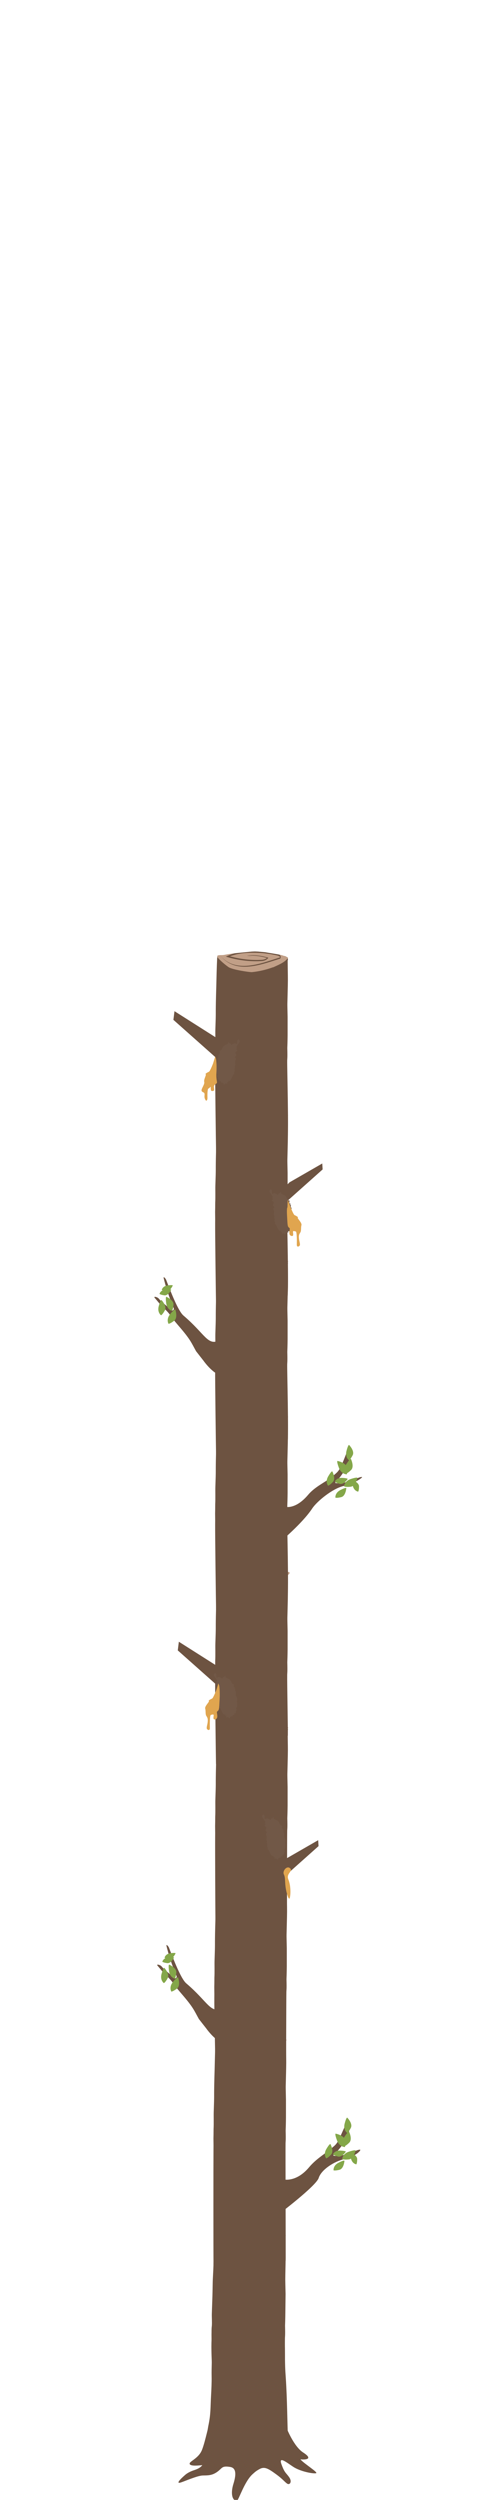 <?xml version="1.0" encoding="UTF-8"?><svg xmlns="http://www.w3.org/2000/svg" viewBox="0 0 428 2136.5"><defs><style>.ao{fill:#84a749;}.ap{fill:#c19f87;}.aq{fill:#e0a54f;}.ar{fill:#715847;}.as{fill:#6d5341;}.at{opacity:.78;}</style></defs><g id="a"><g id="b" class="at"/></g><g id="c"><g id="d"><g><path id="e" class="as" d="M245.38,2075.19s6.08,15.65,14.14,20.8c9.31,5.95,1.5,6.38-2.96,5.75-4.46-.62-12.4-4.67-15.38-8.4-2.97-3.73-56.15,12.29-63.01,12.95-6.86,.66-14.67,1.82-15.76-.4s7.46-4.43,10.49-12.13c3.03-7.71,5.5-21.84,7.21-24.61,3.46-5.61,65.28,6.03,65.28,6.03Z"/><path class="as" d="M257.23,2101.91c-2.95-3.61-5.79-6.47-8.59-9.06-.69-.64-1.23-1.47-1.66-2.44-.2-2.75-.43-5.43-.43-5.43l-.02-.32c-.56-11.52-.67-34.48-1.9-52.45-.55-8.06-.64-9.45-.79-26.05-4.08,4.9-9.98,4.96-14.96,7.06-10.23,4.29-18.47,5.36-28.78,2.19-6.34-1.98-14.41-2.57-19.1-10.61,.71,12.37-.04,17.48,.15,26.42,.11,4.25-.21,11.31-.45,15.54-.66,11.54-.15,15.94-2.43,26.75-.54,2.92-.94,5.91-1.21,8.95-.34,2.58-.55,5.2-.65,7.84-.28,2.45-.58,5.47-.8,8.8-.54,8.38-4.65,10.41-9.77,12.1-5.12,1.69-7.48,4.06-7.48,4.06,0,0-10.23,8.65-3,6.16,3.49-1.2,13.9-5.7,18.18-5.79,4.28-.09,7.83,.15,12.41-3.1,4.57-3.24,3.66-5.34,10.98-4.22,4.42,.68,5.94,4.72,2.88,14.45-2.78,8.82-.7,15.09,3.16,14.21,1.39-.32,6.28-16.33,13.35-22.56,2.08-1.83,2.75-2.56,5.88-4.28,4.24-2.34,7.43-.46,14.38,4.62,5.4,3.95,6.81,6.11,9.1,7.78,2.29,1.67,4.66-1.44,1.86-5.42-2.8-3.98-3.81-3.42-6.56-10.94s4.28-1.71,10.02,2.05c6.09,3.98,16.76,6.04,19.51,5.49,2.4-.48-10.33-8.2-13.28-11.81Z"/><g id="f"><path class="ap" d="M230.71,2014.18c-6.25,2.19-12.57,3.6-18.92,4.21-2.82,0-17.59-2.11-20.88-4.39-4.31-2.94-9.96-7.9-9.96-9.03-.08-1.6,3.99-.95,5.84-1.28,7.65-1.36,11.85-1.68,17.43-2.19,9.44-.85,8.99-1.25,19.64,0,1.41,.18,13.64,1.98,15.08,2.51,3.64,1.33,4.96,1.57,4.92,2.07,0,.11,.04,.19-.08,.35-2.96,3.95-9.56,6.19-13.11,7.9"/><path class="as" d="M214.35,2000.74c-2.7,0-4.9,.32-10.1,.79-2.75,.26-5.17,.45-7.84,.77-2,.55-4.01,1.25-5.99,2.09l-1.71,.71c8.59,2.57,17.27,3.89,25.97,3.95h2.51c3.16-.22,6.57,.34,9.36-2.98-4.52-1.36-9.1-2.09-13.68-2.17-1.7,0-3.39,.12-5.04,.42h-.41v-.02l5.1,1.11-4.55-1.11h2.72c4.87-.05,9.73,.61,14.54,1.98-2.48,1.98-5.39,1.52-8.06,1.7h-1.37c-2.51,0-5.03-.12-7.54-.34-5.32-.45-10.63-1.4-15.9-2.83,3.57-1.22,7.18-2.06,10.81-2.49,3.35-.38,6.72-.55,10.1-.55,7.27,0,14.52,.84,21.73,2.49,.31,.12,2.56,.87,1.73,1.6-9.07,2.67-20.97,7.17-32.05,7.17-7.85,0-15.3-2.25-21.03-8.99,6.02,7.31,13.78,9.72,21.93,9.72,10.84,0,22.37-4.27,31.38-6.9,.11-.05,.2-.13,.29-.26,.09-.12,.16-.27,.21-.45,.05-.17,.08-.37,.1-.57,0-.2,0-.4-.04-.59-.17-.47-.39-.86-.66-1.14-.26-.28-.56-.45-.86-.5-4.17-.75-11.05-1.76-12.09-1.98-4.79-.43-7.37-.65-9.52-.65Z"/></g></g></g><g id="g"><g><path class="as" d="M243.9,2017.51c.11-6.04-.11-12.46,.02-19.41,.02-1.25,.31-1.75,.08-10.53,.22-5.31,.26-10.99,.26-10.99l.19-16.07c-.32-15.76-.34-8.26-.01-26.16,.15-8.09,0-6.92-.14-23.53-4.08,4.9-6.18,5.69-11.15,7.78-10.23,4.29-18.47,5.36-28.78,2.19-6.34-1.98-15.66-3-20.36-11.04-.49,10.2-1.06,17.52-1.29,26.46-.14,5.31-.58,10.56-.65,14.78-.24,13.17-.16,9.2-.75,26.31-.1,2.99,.27,7.5,0,10.54-.34,2.58-.17,4.67-.27,7.32,.1,7.2-.03,4.66-.06,8-.08,9.22,.27,12.67,.41,19.32"/><g id="h"><path class="as" d="M232.46,1919.97c-6.25,2.19-11.27,2.84-17.62,3.45-2.82,0-18.17-1.84-21.46-4.11-4.31-2.94-9.38-8.18-9.38-9.31-.08-1.6,3.99-.95,5.84-1.28,7.65-1.36,11.85-1.68,17.43-2.19,9.44-.85,8.99-1.25,19.64,0,1.41,.18,13.64,1.98,15.08,2.51,4.48,1.64,1.38,5.22,.49,6.11-2.96,3.95-5.21,2.49-8.76,4.21"/><path class="as" d="M217.4,1905.77c-2.7,0-4.9,.32-10.1,.79-2.75,.26-5.17,.45-7.84,.77-2,.55-4.01,1.25-5.99,2.09l-1.71,.71c8.59,2.57,17.27,3.89,25.97,3.95h2.51c3.16-.22,6.57,.34,9.36-2.98-4.52-1.36-9.1-2.09-13.68-2.17-1.7,0-3.39,.12-5.04,.42h-.41v-.02l5.1,1.11-4.55-1.11h2.72c4.87-.05,9.73,.61,14.54,1.98-2.48,1.98-5.39,1.52-8.06,1.7h-1.37c-2.51,0-5.03-.12-7.54-.34-5.32-.45-10.63-1.4-15.9-2.83,3.57-1.22,7.18-2.06,10.81-2.49,3.35-.38,6.72-.55,10.1-.55,7.27,0,14.52,.84,21.73,2.49,.31,.12,2.56,.87,1.73,1.6-9.07,2.67-20.97,7.17-32.05,7.17-7.85,0-15.3-2.25-21.03-8.99,6.02,7.31,13.78,9.72,21.93,9.72,10.84,0,22.37-4.27,31.38-6.9,.11-.05,.2-.13,.29-.26,.09-.12,.16-.27,.21-.45,.05-.17,.08-.37,.1-.57,0-.2,0-.4-.04-.59-.17-.47-.39-.86-.66-1.14-.26-.28-.56-.45-.86-.5-4.17-.75-11.05-1.76-12.09-1.98-4.79-.43-7.37-.65-9.52-.65Z"/></g></g><g id="i"><path class="ap" d="M231.92,1918.65c-6.01,2.19-12.1,3.6-18.21,4.21-2.72,0-16.93-2.11-20.1-4.39-4.15-2.94-9.58-7.9-9.58-9.03-.07-1.6,3.84-.95,5.62-1.28,7.36-1.36,11.41-1.68,16.78-2.19,9.08-.85,8.65-1.25,18.9,0,1.36,.18,13.13,1.98,14.52,2.51,3.5,1.33,4.78,1.57,4.74,2.07,0,.11,.04,.19-.08,.35-2.85,3.95-9.2,6.19-12.62,7.9"/><path class="as" d="M216.17,1905.21c-2.6,0-4.72,.32-9.72,.79-2.64,.26-4.98,.45-7.55,.77-1.93,.55-3.86,1.25-5.77,2.09l-1.65,.71c8.26,2.57,16.62,3.89,24.99,3.95h2.42c3.04-.22,6.33,.34,9.01-2.98-4.35-1.36-8.76-2.09-13.17-2.17-1.64,0-3.27,.12-4.85,.42h-.39v-.02l4.9,1.11-4.38-1.11h2.61c4.68-.05,9.36,.61,13.99,1.98-2.39,1.98-5.18,1.52-7.76,1.7h-1.32c-2.42,0-4.84-.12-7.26-.34-5.12-.45-10.23-1.4-15.31-2.83,3.44-1.22,6.91-2.06,10.4-2.49,3.22-.38,6.47-.55,9.72-.55,6.99,0,13.98,.84,20.92,2.49,.3,.12,2.47,.87,1.67,1.6-8.73,2.67-20.18,7.17-30.85,7.17-7.56,0-14.72-2.25-20.24-8.99,5.8,7.31,13.26,9.72,21.1,9.72,10.43,0,21.53-4.27,30.2-6.9,.1-.05,.2-.13,.28-.26,.08-.12,.15-.27,.2-.45,.05-.17,.08-.37,.09-.57,0-.2,0-.4-.04-.59-.16-.47-.38-.86-.63-1.14-.25-.28-.54-.45-.83-.5-4.01-.75-10.64-1.76-11.63-1.98-4.61-.43-7.09-.65-9.17-.65Z"/></g></g><g id="j"><g><path class="as" d="M244.53,1932c.11-6.04-.22-93.58-.09-100.53,.02-1.25,.31-1.75,.08-10.53,.22-5.31,.26-10.99,.26-10.99v-15.75c-.32-15.76-.26-5.68,.17-26.49,.17-8.09,0-6.92-.14-23.53-4.08,4.9-6.18,5.69-11.15,7.78-10.23,4.29-18.47,5.36-28.78,2.19-6.34-1.98-15.66-3-20.36-11.04-.49,10.2-.57,16.57-.8,25.5-.14,5.31-.27,8.8-.34,13.02-.24,13.17,.14,6.39-.44,23.5-.1,2.99,.12,9.72-.12,14.34-.06,5.21-.02,5.39-.11,8.04,.1,7.2,.07,6.07,.04,9.41-.08,9.22-.12,91.89,.03,98.53"/><g id="k"><path class="as" d="M233.17,1753.35c-6.25,2.19-11.27,2.84-17.62,3.45-2.82,0-18.17-1.84-21.46-4.11-4.31-2.94-9.38-8.18-9.38-9.31-.08-1.6,3.99-.95,5.84-1.28,7.65-1.36,11.85-1.68,17.43-2.19,9.44-.85,8.99-1.25,19.64,0,1.41,.18,13.64,1.98,15.08,2.51,1.12,.41,1.63,.48,1.92,1.1,.75,1.61-.76,4.35-1.43,5.01-2.96,3.95-5.21,2.49-8.76,4.21"/><path class="as" d="M218.1,1739.16c-2.7,0-4.9,.32-10.1,.79-2.75,.26-5.17,.45-7.84,.77-2,.55-4.01,1.25-5.99,2.09l-1.71,.71c8.59,2.57,17.27,3.89,25.97,3.95h2.51c3.16-.22,6.57,.34,9.36-2.98-4.52-1.36-9.1-2.09-13.68-2.17-1.7,0-3.39,.12-5.04,.42h-.41v-.02l5.1,1.11-4.55-1.11h2.72c4.87-.05,9.73,.61,14.54,1.98-2.48,1.98-5.39,1.52-8.06,1.7h-1.37c-2.51,0-5.03-.12-7.54-.34-5.32-.45-10.63-1.4-15.9-2.83,3.57-1.22,7.18-2.06,10.81-2.49,3.35-.38,6.72-.55,10.1-.55,7.27,0,14.52,.84,21.73,2.49,.31,.12,2.56,.87,1.73,1.6-9.07,2.67-20.97,7.17-32.05,7.17-7.85,0-15.3-2.25-21.03-8.99,6.02,7.31,13.78,9.72,21.93,9.72,10.84,0,22.37-4.27,31.38-6.9,.11-.05,.2-.13,.29-.26,.09-.12,.16-.27,.21-.45,.05-.17,.08-.37,.1-.57,0-.2,0-.4-.04-.59-.17-.47-.39-.86-.66-1.14-.26-.28-.56-.45-.86-.5-4.17-.75-11.05-1.76-12.09-1.98-4.79-.43-7.37-.65-9.52-.65Z"/></g></g><path class="as" d="M240.57,1862.18s11.76,4.56,23.99-9.95c5.66-6.72,12.25-10.63,16.7-14.26,5.16-4.21,6.54-4.82,8.88-9.62,5.03-10.35,8.67-22.24,8.98-10.15,.27,10.61-13.93,24.05-13.93,24.05,0,0,4.25,1.27,12.09-1.45,7.31-2.54,8.99-3.64,10.8-3.64s-3.6,5.79-13.04,7.97c-9.45,2.18-20.06,9.32-22.24,16.22s-34.98,31.62-34.98,31.62l2.76-30.79Z"/><g><path class="ao" d="M285.52,1854.85s-.59-4.07,4.35-6.57,4.99-1.62,4.99-1.62c0,0-.45,6.68-4.23,7.69s-5.11,.5-5.11,.5Z"/><path class="ao" d="M305.02,1849.72s-3.63-.42-4.66-5.23c-1.03-4.81-.26-4.65-.26-4.65,0,0,5.63,1.9,5.65,5.38s-.73,4.51-.73,4.51Z"/><path class="ao" d="M292.95,1845.19s.06-4.47,5.79-6.33,5.63-.9,5.63-.9c0,0-1.61,7.1-5.84,7.55-4.23,.45-5.58-.33-5.58-.33Z"/><path class="ao" d="M285.02,1841.11s1.38-3.44,6.37-3.17,4.63,.99,4.63,.99c0,0-3.37,5.01-6.78,4.1s-4.22-1.92-4.22-1.92Z"/><path class="ao" d="M294.45,1834.37s-2.71-3.48,.57-8.44,3.79-4.16,3.79-4.16c0,0,3.13,6.46,.15,9.42s-4.5,3.18-4.5,3.18Z"/><path class="ao" d="M297.16,1822.86s-3.61-2.38-2.13-8.02,2.21-5.05,2.21-5.05c0,0,4.94,5.02,3.1,8.7-1.84,3.68-3.18,4.37-3.18,4.37Z"/><path class="ao" d="M295.25,1834.92s-4.61,.14-6.78-5.68-1.17-5.77-1.17-5.77c0,0,7.38,1.35,8.04,5.69s-.09,5.76-.09,5.76Z"/><path class="ao" d="M279.24,1844.61s-2.74-3.21,.17-8.09c2.91-4.88,3.44-4.14,3.44-4.14,0,0,3.27,6.04,.55,8.99s-4.16,3.24-4.16,3.24Z"/></g><g id="l"><path class="ap" d="M232.56,1751.51c-6.01,2.19-12.1,3.6-18.21,4.21-2.72,0-16.93-2.11-20.1-4.39-4.15-2.94-9.58-7.9-9.58-9.03-.07-1.6,3.84-.95,5.62-1.28,7.36-1.36,11.41-1.68,16.78-2.19,9.08-.85,8.65-1.25,18.9,0,1.36,.18,13.13,1.98,14.52,2.51,3.5,1.33,4.78,1.57,4.74,2.07,0,.11,.04,.19-.08,.35-2.85,3.95-9.2,6.19-12.62,7.9"/><path class="as" d="M216.81,1738.07c-2.6,0-4.72,.32-9.72,.79-2.64,.26-4.98,.45-7.55,.77-1.93,.55-3.86,1.25-5.77,2.09l-1.65,.71c8.26,2.57,16.62,3.89,24.99,3.95h2.42c3.04-.22,6.33,.34,9.01-2.98-4.35-1.36-8.76-2.09-13.17-2.17-1.64,0-3.27,.12-4.85,.42h-.39v-.02l4.9,1.11-4.38-1.11h2.61c4.68-.05,9.36,.61,13.99,1.98-2.39,1.98-5.18,1.52-7.76,1.7h-1.32c-2.42,0-4.84-.12-7.26-.34-5.12-.45-10.23-1.4-15.31-2.83,3.44-1.22,6.91-2.06,10.4-2.49,3.22-.38,6.47-.55,9.72-.55,6.99,0,13.98,.84,20.92,2.49,.3,.12,2.47,.87,1.67,1.6-8.73,2.67-20.18,7.17-30.85,7.17-7.56,0-14.72-2.25-20.24-8.99,5.8,7.31,13.26,9.72,21.1,9.72,10.43,0,21.53-4.27,30.2-6.9,.1-.05,.2-.13,.28-.26,.08-.12,.15-.27,.2-.45,.05-.17,.08-.37,.09-.57,0-.2,0-.4-.04-.59-.16-.47-.38-.86-.63-1.14-.25-.28-.54-.45-.83-.5-4.01-.75-10.64-1.76-11.63-1.98-4.61-.43-7.09-.65-9.17-.65Z"/></g></g><g id="m"><g><path class="as" d="M244.88,1758.21c.11-6.04,.14-49.19,.27-56.14,.02-1.25,.31-1.75,.08-10.53,.22-5.31,.26-10.99,.26-10.99v-15.75c-.32-15.76-.26-5.68,.17-26.49,.17-8.09,0-6.92-.14-23.53-4.08,4.9-6.18,5.69-11.15,7.78-10.23,4.29-18.47,5.36-28.78,2.19-6.34-1.98-15.66-3-20.36-11.04-.49,10.2-.57,16.57-.8,25.5-.14,5.31-.27,8.8-.34,13.02-.24,13.17,.14,6.39-.44,23.5-.1,2.99,.12,9.72-.12,14.34-.06,5.21-.02,5.39-.11,8.04,.1,7.2,.07,6.07,.04,9.41-.08,9.22,.63,43.34,.77,49.99"/><g id="n"><path class="as" d="M233.87,1623.95c-6.25,2.19-11.27,2.84-17.62,3.45-2.82,0-18.17-1.84-21.46-4.11-4.31-2.94-9.38-8.18-9.38-9.31-.08-1.6,3.99-.95,5.84-1.28,7.65-1.36,11.85-1.68,17.43-2.19,9.44-.85,8.99-1.25,19.64,0,1.41,.18,13.64,1.98,15.08,2.51,4.48,1.64,1.38,5.22,.49,6.11-2.96,3.95-5.21,2.49-8.76,4.21"/><path class="as" d="M218.81,1609.76c-2.7,0-4.9,.32-10.1,.79-2.75,.26-5.17,.45-7.84,.77-2,.55-4.01,1.25-5.99,2.09l-1.71,.71c8.59,2.57,17.27,3.89,25.97,3.95h2.51c3.16-.22,6.57,.34,9.36-2.98-4.52-1.36-9.1-2.09-13.68-2.17-1.7,0-3.39,.12-5.04,.42h-.41v-.02l5.1,1.11-4.55-1.11h2.72c4.87-.05,9.73,.61,14.54,1.98-2.48,1.98-5.39,1.52-8.06,1.7h-1.37c-2.51,0-5.03-.12-7.54-.34-5.32-.45-10.63-1.4-15.9-2.83,3.57-1.22,7.18-2.06,10.81-2.49,3.35-.38,6.72-.55,10.1-.55,7.27,0,14.52,.84,21.73,2.49,.31,.12,2.56,.87,1.73,1.6-9.07,2.67-20.97,7.17-32.05,7.17-7.85,0-15.3-2.25-21.03-8.99,6.02,7.31,13.78,9.72,21.93,9.72,10.84,0,22.37-4.27,31.38-6.9,.11-.05,.2-.13,.29-.26,.09-.12,.16-.27,.21-.45,.05-.17,.08-.37,.1-.57,0-.2,0-.4-.04-.59-.17-.47-.39-.86-.66-1.14-.26-.28-.56-.45-.86-.5-4.17-.75-11.05-1.76-12.09-1.98-4.79-.43-7.37-.65-9.52-.65Z"/></g></g><path class="as" d="M176.86,1733.97c-.14-.18-6.53-8.29-6.64-8.48-4.28-7.72-4.76-9.86-14.61-21.29-10.82-12.56-4.66-7.6-16.14-18.72-.05-.05-1.68-2.04-1.72-2.09l-2.97-3.54c-1.11-1.42,1.93-.8,3.27,.42,.37,.34,1.39,1.6,1.79,1.99,2.31,2.31,5.96,4.94,8.84,8.03,1.12,1.2,3.06-.06,2.42-1.57-2.5-5.93-5.75-14.48-8.07-23.55-.04-.17-.47-1.97-.52-2.13-.45-1.79,1.56-.01,2.22,1.71,3.98,10.37,10.25,26.5,14.73,30.31,18.81,15.97,20.72,26.26,30.87,21.11,6.31-3.2-.54,22.1-.91,23.89-.03,.14,5.44,5.98,5.37,6.1-.65,1.2-7.98,1.06-17.95-12.16Z"/><g><path class="ao" d="M146.65,1702.1s-2.33-3.8,1.52-8.42c3.85-4.62,4.28-3.75,4.28-3.75,0,0,2.42,6.85-.91,9.48-3.33,2.63-4.88,2.69-4.88,2.69Z"/><path class="ao" d="M140.28,1694.85s-3.55-2.47-1.94-8.07,2.33-5,2.33-5c0,0,4.82,5.14,2.89,8.78s-3.28,4.3-3.28,4.3Z"/><path class="ao" d="M149.64,1691.02s-4.21-.82-4.97-6.55,.12-5.47,.12-5.47c0,0,6.42,2.74,6.12,6.81-.3,4.07-1.27,5.21-1.27,5.21Z"/><path class="ao" d="M138.93,1676.53s.83-3.41,5.55-3.82,4.47,.31,4.47,.31c0,0-2.49,5.15-5.8,4.74s-4.21-1.24-4.21-1.24Z"/><path class="ao" d="M140.86,1673.12s.66-3.29,5.15-3.86,4.28,.12,4.28,.12c0,0-2.18,5.01-5.35,4.75s-4.07-1.02-4.07-1.02Z"/></g><g id="o"><path class="ap" d="M233.27,1622.11c-6.01,2.19-12.1,3.6-18.21,4.21-2.72,0-16.93-2.11-20.1-4.39-4.15-2.94-9.58-7.9-9.58-9.03-.07-1.6,3.84-.95,5.62-1.28,7.36-1.36,11.41-1.68,16.78-2.19,9.08-.85,8.65-1.25,18.9,0,1.36,.18,13.13,1.98,14.52,2.51,3.5,1.33,4.78,1.57,4.74,2.07,0,.11,.04,.19-.08,.35-2.85,3.95-9.2,6.19-12.62,7.9"/><path class="as" d="M217.51,1608.67c-2.6,0-4.72,.32-9.72,.79-2.64,.26-4.98,.45-7.55,.77-1.93,.55-3.86,1.25-5.77,2.09l-1.65,.71c8.26,2.57,16.62,3.89,24.99,3.95h2.42c3.04-.22,6.33,.34,9.01-2.98-4.35-1.36-8.76-2.09-13.17-2.17-1.64,0-3.27,.12-4.85,.42h-.39v-.02l4.9,1.11-4.38-1.11h2.61c4.68-.05,9.36,.61,13.99,1.98-2.39,1.98-5.18,1.52-7.76,1.7h-1.32c-2.42,0-4.84-.12-7.26-.34-5.12-.45-10.23-1.4-15.31-2.83,3.44-1.22,6.91-2.06,10.4-2.49,3.22-.38,6.47-.55,9.72-.55,6.99,0,13.98,.84,20.92,2.49,.3,.12,2.47,.87,1.67,1.6-8.73,2.67-20.18,7.17-30.85,7.17-7.56,0-14.72-2.25-20.24-8.99,5.8,7.31,13.26,9.72,21.1,9.72,10.43,0,21.53-4.27,30.2-6.9,.1-.05,.2-.13,.28-.26,.08-.12,.15-.27,.2-.45,.05-.17,.08-.37,.09-.57,0-.2,0-.4-.04-.59-.16-.47-.38-.86-.63-1.14-.25-.28-.54-.45-.83-.5-4.01-.75-10.64-1.76-11.63-1.98-4.61-.43-7.09-.65-9.17-.65Z"/></g></g><g id="p"><g><path class="as" d="M245.6,1632.89c.11-6.04,.13-61.43,.25-68.38,.02-1.25,.31-1.75,.08-10.53,.22-5.31,.26-10.99,.26-10.99v-15.75c-.32-15.76-.26-5.68,.17-26.49,.17-8.09,0-6.92-.14-23.53-4.08,4.9-6.18,5.69-11.15,7.78-10.23,4.29-18.47,5.36-28.78,2.19-6.34-1.98-15.66-3-20.36-11.04-.49,10.2-.57,16.57-.8,25.5-.14,5.31-.27,8.8-.34,13.02-.24,13.17,.14,6.39-.44,23.5-.1,2.99,.12,9.72-.12,14.34-.06,5.21-.02,5.39-.11,8.04,.1,7.2,.07,6.07,.04,9.41-.08,9.22,.13,64.33,.27,70.98"/><g id="q"><path class="as" d="M234.58,1486.4c-6.25,2.19-11.27,2.84-17.62,3.45-2.82,0-18.17-1.84-21.46-4.11-4.31-2.94-9.38-8.18-9.38-9.31-.08-1.6,3.99-.95,5.84-1.28,7.65-1.36,11.85-1.68,17.43-2.19,9.44-.85,8.99-1.25,19.64,0,1.41,.18,13.64,1.98,15.08,2.51,4.48,1.64,1.38,5.22,.49,6.11-2.96,3.95-5.21,2.49-8.76,4.21"/><path class="as" d="M219.51,1472.21c-2.7,0-4.9,.32-10.1,.79-2.75,.26-5.17,.45-7.84,.77-2,.55-4.01,1.25-5.99,2.09l-1.71,.71c8.59,2.57,17.27,3.89,25.97,3.95h2.51c3.16-.22,6.57,.34,9.36-2.98-4.52-1.36-9.1-2.09-13.68-2.17-1.7,0-3.39,.12-5.04,.42h-.41v-.02l5.1,1.11-4.55-1.11h2.72c4.87-.05,9.73,.61,14.54,1.98-2.48,1.98-5.39,1.52-8.06,1.7h-1.37c-2.51,0-5.03-.12-7.54-.34-5.32-.45-10.63-1.4-15.9-2.83,3.57-1.22,7.18-2.06,10.81-2.49,3.35-.38,6.72-.55,10.1-.55,7.27,0,14.52,.84,21.73,2.49,.31,.12,2.56,.87,1.73,1.6-9.07,2.67-20.97,7.17-32.05,7.17-7.85,0-15.3-2.25-21.03-8.99,6.02,7.31,13.78,9.72,21.93,9.72,10.84,0,22.37-4.27,31.38-6.9,.11-.05,.2-.13,.29-.26,.09-.12,.16-.27,.21-.45,.05-.17,.08-.37,.1-.57,0-.2,0-.4-.04-.59-.17-.47-.39-.86-.66-1.14-.26-.28-.56-.45-.86-.5-4.17-.75-11.05-1.76-12.09-1.98-4.79-.43-7.37-.65-9.52-.65Z"/></g></g><polygon class="as" points="244.32 1588.8 272.37 1572.67 272.67 1577.76 243.09 1604.11 233.52 1599.59 244.32 1588.8"/><path class="aq" d="M248.26,1596.63c-2.74-2.47-6.72,2.41-5.25,5.35,1.47,2.94,.66,6.91,1.73,12.56,1.06,5.65,2.65,9.39,3.22,7.71,.89-2.6,1.17-10.39-1.14-16.03-2.14-5.2,4.4-6.92,1.44-9.58Z"/><path class="ar" d="M225,1551.01c.63-.58,1.49,.24,1.49,1.4s-.05,2.8,.72,2.17,2.07-.67,2.07-.39-.14,.24,.39,.29,.82,.19,1.3,.63,.05,.87,.48,.43,.92-1.88,1.4-1.54,.1,.29,.48,0,.05-1.11,.43-.92,.39-.05,.63-.19-.77,1.01,.34,1.69,2.99,1.11,3.86,2.46c.87,1.35,1.01,2.65,1.88,3.04s1.21-.14,1.06,.72-.43,1.98,.19,2.07,1.06,.29,.63,.67-1.21-.1-.43,.39,.96-.43,.77,.48,0,1.88,.34,2.02,.24,0,.19,.72,.05-1.06-.05,.72,.12,2.67,.52,3,.79,1.77,.66,2.69-.46,1.18-.13,1.91,.07,3.48-.07,3.88-1.18,1.97-.59,2.17,.2,1.31-.26,1.51,.26,1.58-.2,1.84-1.58,.26-1.38,.79,.79,.53-.33,.85-1.05-.39-1.12,.33,1.38,.53-.07,.72-2.17,.59-2.04,1.25-.72,.53-1.18,.07-1.12-1.18-1.12-.53-.85,.46-.92-.33,.59-.66-.07-.79-.92,0-.85-.53,1.05-.53,.07-.53-1.18,.46-2.37-1.58-1.71-3.88-2.1-3.88-1.12-.85-.53-.92,.33-.13-.07-.92-.46-1.91-.33-2.17,.26,0,0-.92-.39-1.18-.2-1.38,0-.92-.2-1.51-.39-1.18-.2-1.31,.11-.01,.13-.53c.07-1.51,.13-1.77-.07-2.04s-.79-1.77-.26-2.3,.99-.33,.13-1.38-.92-1.05-.53-1.71,.85-1.91,.13-2.3-1.58-1.18-.99-1.38,.79-1.38,.26-1.51-.07-.59,.07-.79,.66,.46-.2-1.18-2.43-3.22-2.37-4.14,.56-1.34,.56-1.34Z"/><g id="r"><path class="ap" d="M233.97,1484.56c-6.01,2.19-12.1,3.6-18.21,4.21-2.72,0-16.93-2.11-20.1-4.39-4.15-2.94-9.58-7.9-9.58-9.03-.07-1.6,3.84-.95,5.62-1.28,7.36-1.36,11.41-1.68,16.78-2.19,9.08-.85,8.65-1.25,18.9,0,1.36,.18,13.13,1.98,14.52,2.51,3.5,1.33,4.78,1.57,4.74,2.07,0,.11,.04,.19-.08,.35-2.85,3.95-9.2,6.19-12.62,7.9"/><path class="as" d="M218.22,1471.12c-2.6,0-4.72,.32-9.72,.79-2.64,.26-4.98,.45-7.55,.77-1.93,.55-3.86,1.25-5.77,2.09l-1.65,.71c8.26,2.57,16.62,3.89,24.99,3.95h2.42c3.04-.22,6.33,.34,9.01-2.98-4.35-1.36-8.76-2.09-13.17-2.17-1.64,0-3.27,.12-4.85,.42h-.39v-.02l4.9,1.11-4.38-1.11h2.61c4.68-.05,9.36,.61,13.99,1.98-2.39,1.98-5.18,1.52-7.76,1.7h-1.32c-2.42,0-4.84-.12-7.26-.34-5.12-.45-10.23-1.4-15.31-2.83,3.44-1.22,6.91-2.06,10.4-2.49,3.22-.38,6.47-.55,9.72-.55,6.99,0,13.98,.84,20.92,2.49,.3,.12,2.47,.87,1.67,1.6-8.73,2.67-20.18,7.17-30.85,7.17-7.56,0-14.72-2.25-20.24-8.99,5.8,7.31,13.26,9.72,21.1,9.72,10.43,0,21.53-4.27,30.2-6.9,.1-.05,.2-.13,.28-.26,.08-.12,.15-.27,.2-.45,.05-.17,.08-.37,.09-.57,0-.2,0-.4-.04-.59-.16-.47-.38-.86-.63-1.14-.25-.28-.54-.45-.83-.5-4.01-.75-10.64-1.76-11.63-1.98-4.61-.43-7.09-.65-9.17-.65Z"/></g></g><g id="s"><g><path class="as" d="M246.4,1483.32c.11-6.04-.68-45.21-.55-52.16,.02-1.25,.31-1.75,.08-10.53,.22-5.31,.26-10.99,.26-10.99v-15.75c-.32-15.76-.26-5.68,.17-26.49,.17-8.09,0-6.92-.14-23.53-4.08,4.9-6.18,5.69-11.15,7.78-10.23,4.29-18.47,5.36-28.78,2.19-6.34-1.98-15.66-3-20.36-11.04-.49,10.2-.57,16.57-.8,25.5-.14,5.31-.27,8.8-.34,13.02-.24,13.17,.14,6.39-.44,23.5-.1,2.99,.12,9.72-.12,14.34-.06,5.21-.02,5.39-.11,8.04,.1,7.2,.07,6.07,.04,9.41-.08,9.22,.59,64.53,.73,71.17"/><g id="t"><path class="as" d="M234.58,1353.05c-6.25,2.19-11.27,2.84-17.62,3.45-2.82,0-18.17-1.84-21.46-4.11-4.31-2.94-9.38-8.18-9.38-9.31-.08-1.6,3.99-.95,5.84-1.28,7.65-1.36,11.85-1.68,17.43-2.19,9.44-.85,8.99-1.25,19.64,0,1.41,.18,13.64,1.98,15.08,2.51,4.48,1.64,1.38,5.22,.49,6.11-2.96,3.95-5.21,2.49-8.76,4.21"/><path class="as" d="M219.51,1338.85c-2.7,0-4.9,.32-10.1,.79-2.75,.26-5.17,.45-7.84,.77-2,.55-4.01,1.25-5.99,2.09l-1.71,.71c8.59,2.57,17.27,3.89,25.97,3.95h2.51c3.16-.22,6.57,.34,9.36-2.98-4.52-1.36-9.1-2.09-13.68-2.17-1.7,0-3.39,.12-5.04,.42h-.41v-.02l5.1,1.11-4.55-1.11h2.72c4.87-.05,9.73,.61,14.54,1.98-2.48,1.98-5.39,1.52-8.06,1.7h-1.37c-2.51,0-5.03-.12-7.54-.34-5.32-.45-10.63-1.4-15.9-2.83,3.57-1.22,7.18-2.06,10.81-2.49,3.35-.38,6.72-.55,10.1-.55,7.27,0,14.52,.84,21.73,2.49,.31,.12,2.56,.87,1.73,1.6-9.07,2.67-20.97,7.17-32.05,7.17-7.85,0-15.3-2.25-21.03-8.99,6.02,7.31,13.78,9.72,21.93,9.72,10.84,0,22.37-4.27,31.38-6.9,.11-.05,.2-.13,.29-.26,.09-.12,.16-.27,.21-.45,.05-.17,.08-.37,.1-.57,0-.2,0-.4-.04-.59-.17-.47-.39-.86-.66-1.14-.26-.28-.56-.45-.86-.5-4.17-.75-11.05-1.76-12.09-1.98-4.79-.43-7.37-.65-9.52-.65Z"/></g></g><polygon class="as" points="193.34 1447.02 152.17 1410.48 153.09 1403.07 196.12 1430.37 193.34 1447.02"/><path class="ar" d="M183.72,1430.14c.63-.58,1.49,.24,1.49,1.4s-.05,2.8,.72,2.17,2.07-.67,2.07-.39-.14,.24,.39,.29,.82,.19,1.3,.63,.05,.87,.48,.43,.92-1.88,1.4-1.54,.1,.29,.48,0,.05-1.11,.43-.92,.39-.05,.63-.19-.77,1.01,.34,1.69,2.99,1.11,3.86,2.46c.87,1.35,1.01,2.65,1.88,3.04s1.21-.14,1.06,.72-.43,1.98,.19,2.07,1.06,.29,.63,.67-1.21-.1-.43,.39,.96-.43,.77,.48c-.19,.92,0,1.88,.34,2.02s.24,0,.19,.72,.05-1.06-.05,.72,.12,2.67,.52,3,.79,1.77,.66,2.69-.46,1.18-.13,1.91,.07,3.48-.07,3.88-1.18,1.97-.59,2.17,.2,1.31-.26,1.51,.26,1.58-.2,1.84-1.58,.26-1.38,.79,.79,.53-.33,.85-1.05-.39-1.12,.33,1.38,.53-.07,.72-2.17,.59-2.04,1.25-.72,.53-1.18,.07-1.12-1.18-1.12-.53-.85,.46-.92-.33,.59-.66-.07-.79-.92,0-.85-.53,1.05-.53,.07-.53-1.18,.46-2.37-1.58c-1.18-2.04-1.71-3.88-2.1-3.88s-1.12-.85-.53-.92,.33-.13-.07-.92-.46-1.91-.33-2.17,.26,0,0-.92-.39-1.18-.2-1.38,0-.92-.2-1.51-.39-1.18-.2-1.31,.11-.01,.13-.53c.07-1.51,.13-1.77-.07-2.04s-.79-1.77-.26-2.3,.99-.33,.13-1.38c-.85-1.05-.92-1.05-.53-1.71s.85-1.91,.13-2.3-1.58-1.18-.99-1.38,.79-1.38,.26-1.51-.07-.59,.07-.79,.66,.46-.2-1.18-2.43-3.22-2.37-4.14,.56-1.34,.56-1.34Z"/><path class="aq" d="M185.22,1444.23s-2.66,6.99-3.69,7.42-3.55,1.78-2.75,2.15-3.74,4.35-3.13,6.44,0,4.72,.98,6.26c.98,1.53,1.41,2.27,1.17,5.03s-1.46,5.3-.49,6.32c.97,1.01,2.39,1.04,2.33-.98s-.17-10.97,.86-11.22,2.39-.92,2.39,.31c0,1.23-.8,3.93,1.17,3.5s2.15-1.96,1.84-4.23-.55-2.09,.61-3.07c1.17-.98,1.04-2.64,1.47-9.81s-.31-11.72-.31-11.72l-.74-1.96-1.72,5.58Z"/><g id="u"><path class="ap" d="M235.32,1352.29c-6.01,2.19-12.1,3.6-18.21,4.21-2.72,0-16.93-2.11-20.1-4.39-4.15-2.94-9.58-7.9-9.58-9.03-.07-1.6,3.84-.95,5.62-1.28,7.36-1.36,11.41-1.68,16.78-2.19,9.08-.85,8.65-1.25,18.9,0,1.36,.18,13.13,1.98,14.52,2.51,3.5,1.33,4.78,1.57,4.74,2.07,0,.11,.04,.19-.08,.35-2.85,3.95-9.2,6.19-12.62,7.9"/><path class="as" d="M219.57,1338.85c-2.6,0-4.72,.32-9.72,.79-2.64,.26-4.98,.45-7.55,.77-1.93,.55-3.86,1.25-5.77,2.09l-1.65,.71c8.26,2.57,16.62,3.89,24.99,3.95h2.42c3.04-.22,6.33,.34,9.01-2.98-4.35-1.36-8.76-2.09-13.17-2.17-1.64,0-3.27,.12-4.85,.42h-.39v-.02l4.9,1.11-4.38-1.11h2.61c4.68-.05,9.36,.61,13.99,1.98-2.39,1.98-5.18,1.52-7.76,1.7h-1.32c-2.42,0-4.84-.12-7.26-.34-5.12-.45-10.23-1.4-15.31-2.83,3.44-1.22,6.91-2.06,10.4-2.49,3.22-.38,6.47-.55,9.72-.55,6.99,0,13.98,.84,20.92,2.49,.3,.12,2.47,.87,1.67,1.6-8.73,2.67-20.18,7.17-30.85,7.17-7.56,0-14.72-2.25-20.24-8.99,5.8,7.31,13.26,9.72,21.1,9.72,10.43,0,21.53-4.27,30.2-6.9,.1-.05,.2-.13,.28-.26,.08-.12,.15-.27,.2-.45,.05-.17,.08-.37,.09-.57,0-.2,0-.4-.04-.59-.16-.47-.38-.86-.63-1.14-.25-.28-.54-.45-.83-.5-4.01-.75-10.64-1.76-11.63-1.98-4.61-.43-7.09-.65-9.17-.65Z"/></g></g><g id="v"><g><path class="as" d="M246.11,1366.15c1.14-9.04-.39-61.83-.26-68.78,.02-1.25,.31-1.75,.08-10.53,.22-5.31,.26-10.99,.26-10.99v-15.75c-.32-15.76-.26-5.68,.17-26.49,.17-8.09,0-6.92-.14-23.53-4.08,4.9-6.18,5.69-11.15,7.78-10.23,4.29-18.47,5.36-28.78,2.19-6.34-1.98-15.66-3-20.36-11.04-.49,10.2-.57,16.57-.8,25.5-.14,5.31-.27,8.8-.34,13.02-.24,13.17,.14,6.39-.44,23.5-.1,2.99,.12,9.72-.12,14.34-.06,5.21-.02,5.39-.11,8.04,.1,7.2,.07,6.07,.04,9.41-.08,9.22,.66,65.86,.8,72.51"/><g id="w"><path class="as" d="M234.58,1219.25c-6.25,2.19-11.27,2.84-17.62,3.45-2.82,0-18.17-1.84-21.46-4.11-4.31-2.94-9.38-8.18-9.38-9.31-.08-1.6,3.99-.95,5.84-1.28,7.65-1.36,11.85-1.68,17.43-2.19,9.44-.85,8.99-1.25,19.64,0,1.41,.18,13.64,1.98,15.08,2.51,4.48,1.64,1.38,5.22,.49,6.11-2.96,3.95-5.21,2.49-8.76,4.21"/><path class="as" d="M219.51,1205.05c-2.7,0-4.9,.32-10.1,.79-2.75,.26-5.17,.45-7.84,.77-2,.55-4.01,1.25-5.99,2.09l-1.71,.71c8.59,2.57,17.27,3.89,25.97,3.95h2.51c3.16-.22,6.57,.34,9.36-2.98-4.52-1.36-9.1-2.09-13.68-2.17-1.7,0-3.39,.12-5.04,.42h-.41v-.02l5.1,1.11-4.55-1.11h2.72c4.87-.05,9.73,.61,14.54,1.98-2.48,1.98-5.39,1.52-8.06,1.7h-1.37c-2.51,0-5.03-.12-7.54-.34-5.32-.45-10.63-1.4-15.9-2.83,3.57-1.22,7.18-2.06,10.81-2.49,3.35-.38,6.72-.55,10.1-.55,7.27,0,14.52,.84,21.73,2.49,.31,.12,2.56,.87,1.73,1.6-9.07,2.67-20.97,7.17-32.05,7.17-7.85,0-15.3-2.25-21.03-8.99,6.02,7.31,13.78,9.72,21.93,9.72,10.84,0,22.37-4.27,31.38-6.9,.11-.05,.2-.13,.29-.26,.09-.12,.16-.27,.21-.45,.05-.17,.08-.37,.1-.57,0-.2,0-.4-.04-.59-.17-.47-.39-.86-.66-1.14-.26-.28-.56-.45-.86-.5-4.17-.75-11.05-1.76-12.09-1.98-4.79-.43-7.37-.65-9.52-.65Z"/></g></g><path class="as" d="M242.16,1287.28s9.46,4.63,21.69-9.88c5.66-6.72,14.55-10.7,19-14.33,5.16-4.21,6.54-4.82,8.88-9.62,5.03-10.35,7.32-21.92,7.62-9.84,.27,10.61-12.57,23.74-12.57,23.74,0,0,4.25,1.27,12.09-1.45,7.31-2.54,8.99-3.64,10.8-3.64s-6.18,5.55-15.63,7.73c-9.45,2.18-22.77,13.13-26.76,19.17-8.54,12.91-27.87,28.91-27.87,28.91l2.76-30.79Z"/><g><path class="ao" d="M287.11,1279.95s-.59-4.07,4.35-6.57c4.94-2.51,4.99-1.62,4.99-1.62,0,0-.45,6.68-4.23,7.69-3.78,1.02-5.11,.5-5.11,.5Z"/><path class="ao" d="M306.6,1274.83s-3.63-.42-4.66-5.23-.26-4.65-.26-4.65c0,0,5.63,1.9,5.65,5.38,.02,3.47-.73,4.51-.73,4.51Z"/><path class="ao" d="M294.54,1270.3s.06-4.47,5.79-6.33,5.63-.9,5.63-.9c0,0-1.61,7.1-5.84,7.55s-5.58-.33-5.58-.33Z"/><path class="ao" d="M286.61,1266.21s1.38-3.44,6.37-3.17,4.63,.99,4.63,.99c0,0-3.37,5.01-6.78,4.1s-4.22-1.92-4.22-1.92Z"/><path class="ao" d="M296.04,1259.47s-2.71-3.48,.57-8.44c3.27-4.96,3.79-4.16,3.79-4.16,0,0,3.13,6.46,.15,9.42-2.98,2.95-4.5,3.18-4.5,3.18Z"/><path class="ao" d="M298.74,1247.96s-3.61-2.38-2.13-8.02c1.48-5.64,2.21-5.05,2.21-5.05,0,0,4.94,5.02,3.1,8.7s-3.18,4.37-3.18,4.37Z"/><path class="ao" d="M296.84,1260.02s-4.61,.14-6.78-5.68c-2.17-5.82-1.17-5.77-1.17-5.77,0,0,7.38,1.35,8.04,5.69s-.09,5.76-.09,5.76Z"/><path class="ao" d="M280.83,1269.72s-2.74-3.21,.17-8.09,3.44-4.14,3.44-4.14c0,0,3.27,6.04,.55,8.99s-4.16,3.24-4.16,3.24Z"/></g><g id="x"><path class="ap" d="M233.29,1218.44c-6.01,2.19-12.1,3.6-18.21,4.21-2.72,0-16.93-2.11-20.1-4.39-4.15-2.94-9.58-7.9-9.58-9.03-.07-1.6,3.84-.95,5.62-1.28,7.36-1.36,11.41-1.68,16.78-2.19,9.08-.85,8.65-1.25,18.9,0,1.36,.18,13.13,1.98,14.52,2.51,3.5,1.33,4.78,1.57,4.74,2.07,0,.11,.04,.19-.08,.35-2.85,3.95-9.2,6.19-12.62,7.9"/><path class="as" d="M217.54,1205c-2.6,0-4.72,.32-9.72,.79-2.64,.26-4.98,.45-7.55,.77-1.93,.55-3.86,1.25-5.77,2.09l-1.65,.71c8.26,2.57,16.62,3.89,24.99,3.95h2.42c3.04-.22,6.33,.34,9.01-2.98-4.35-1.36-8.76-2.09-13.17-2.17-1.64,0-3.27,.12-4.85,.42h-.39v-.02l4.9,1.11-4.38-1.11h2.61c4.68-.05,9.36,.61,13.99,1.98-2.39,1.98-5.18,1.52-7.76,1.7h-1.32c-2.42,0-4.84-.12-7.26-.34-5.12-.45-10.23-1.4-15.31-2.83,3.44-1.22,6.91-2.06,10.4-2.49,3.22-.38,6.47-.55,9.72-.55,6.99,0,13.98,.84,20.92,2.49,.3,.12,2.47,.87,1.67,1.6-8.73,2.67-20.18,7.17-30.85,7.17-7.56,0-14.72-2.25-20.24-8.99,5.8,7.31,13.26,9.72,21.1,9.72,10.43,0,21.53-4.27,30.2-6.9,.1-.05,.2-.13,.28-.26,.08-.12,.15-.27,.2-.45,.05-.17,.08-.37,.09-.57,0-.2,0-.4-.04-.59-.16-.47-.38-.86-.63-1.14-.25-.28-.54-.45-.83-.5-4.01-.75-10.64-1.76-11.63-1.98-4.61-.43-7.09-.65-9.17-.65Z"/></g></g><g id="y"><g><path class="as" d="M246.11,1234.71c1.14-9.04-.39-61.83-.26-68.78,.02-1.25,.31-1.75,.08-10.53,.22-5.31,.26-10.99,.26-10.99v-15.75c-.32-15.76-.26-5.68,.17-26.49,.17-8.09,0-6.92-.14-23.53-4.08,4.9-6.18,5.69-11.15,7.78-10.23,4.29-18.47,5.36-28.78,2.19-6.34-1.98-15.66-3-20.36-11.04-.49,10.2-.57,16.57-.8,25.5-.14,5.31-.27,8.8-.34,13.02-.24,13.17,.14,6.39-.44,23.5-.1,2.99,.12,9.72-.12,14.34-.06,5.21-.02,5.39-.11,8.04,.1,7.2,.07,6.07,.04,9.41-.08,9.22,.66,65.86,.8,72.51"/><g id="a`"><path class="as" d="M234.58,1087.81c-6.25,2.19-11.27,2.84-17.62,3.45-2.82,0-18.17-1.84-21.46-4.11-4.31-2.94-9.38-8.18-9.38-9.31-.08-1.6,3.99-.95,5.84-1.28,7.65-1.36,11.85-1.68,17.43-2.19,9.44-.85,8.99-1.25,19.64,0,1.41,.18,13.64,1.98,15.08,2.51,4.48,1.64,1.38,5.22,.49,6.11-2.96,3.95-5.21,2.49-8.76,4.21"/><path class="as" d="M219.51,1073.62c-2.7,0-4.9,.32-10.1,.79-2.75,.26-5.17,.45-7.84,.77-2,.55-4.01,1.25-5.99,2.09l-1.71,.71c8.59,2.57,17.27,3.89,25.97,3.95h2.51c3.16-.22,6.57,.34,9.36-2.98-4.52-1.36-9.1-2.09-13.68-2.17-1.7,0-3.39,.12-5.04,.42h-.41v-.02l5.1,1.11-4.55-1.11h2.72c4.87-.05,9.73,.61,14.54,1.98-2.48,1.98-5.39,1.52-8.06,1.7h-1.37c-2.51,0-5.03-.12-7.54-.34-5.32-.45-10.63-1.4-15.9-2.83,3.57-1.22,7.18-2.06,10.81-2.49,3.35-.38,6.72-.55,10.1-.55,7.27,0,14.52,.84,21.73,2.49,.31,.12,2.56,.87,1.73,1.6-9.07,2.67-20.97,7.17-32.05,7.17-7.85,0-15.3-2.25-21.03-8.99,6.02,7.31,13.78,9.72,21.93,9.72,10.84,0,22.37-4.27,31.38-6.9,.11-.05,.2-.13,.29-.26,.09-.12,.16-.27,.21-.45,.05-.17,.08-.37,.1-.57,0-.2,0-.4-.04-.59-.17-.47-.39-.86-.66-1.14-.26-.28-.56-.45-.86-.5-4.17-.75-11.05-1.76-12.09-1.98-4.79-.43-7.37-.65-9.52-.65Z"/></g></g><path class="as" d="M174.45,1163.24c-.14-.18-6.53-8.29-6.64-8.48-4.28-7.72-4.76-9.86-14.61-21.29-10.82-12.56-4.66-7.6-16.14-18.72-.05-.05-1.68-2.04-1.72-2.09l-2.97-3.54c-1.11-1.42,1.93-.8,3.27,.42,.37,.34,1.39,1.6,1.79,1.99,2.31,2.31,5.96,4.94,8.84,8.03,1.12,1.2,3.06-.06,2.42-1.57-2.5-5.93-5.75-14.48-8.07-23.55-.04-.17-.47-1.97-.52-2.13-.45-1.79,1.56-.01,2.22,1.71,3.98,10.37,10.25,26.5,14.73,30.31,18.81,15.97,20.72,26.26,30.87,21.11,6.31-3.2-.54,22.1-.91,23.89-.03,.14,5.44,5.98,5.37,6.1-.65,1.2-7.98,1.06-17.95-12.16Z"/><g><path class="ao" d="M144.25,1131.37s-2.33-3.8,1.52-8.42c3.85-4.62,4.28-3.75,4.28-3.75,0,0,2.42,6.85-.91,9.48-3.33,2.63-4.88,2.69-4.88,2.69Z"/><path class="ao" d="M137.87,1124.12s-3.55-2.47-1.94-8.07,2.33-5,2.33-5c0,0,4.82,5.14,2.89,8.78-1.93,3.64-3.28,4.3-3.28,4.3Z"/><path class="ao" d="M147.23,1120.28s-4.21-.82-4.97-6.55,.12-5.47,.12-5.47c0,0,6.42,2.74,6.12,6.81-.3,4.07-1.27,5.21-1.27,5.21Z"/><path class="ao" d="M136.52,1105.8s.83-3.41,5.55-3.82,4.47,.31,4.47,.31c0,0-2.49,5.15-5.8,4.74s-4.21-1.24-4.21-1.24Z"/><path class="ao" d="M138.46,1102.39s.66-3.29,5.15-3.86,4.28,.12,4.28,.12c0,0-2.18,5.01-5.35,4.75s-4.07-1.02-4.07-1.02Z"/></g><g id="aa"><path class="ap" d="M233.97,1085.97c-6.01,2.19-12.1,3.6-18.21,4.21-2.72,0-16.93-2.11-20.1-4.39-4.15-2.94-9.58-7.9-9.58-9.03-.07-1.6,3.84-.95,5.62-1.28,7.36-1.36,11.41-1.68,16.78-2.19,9.08-.85,8.65-1.25,18.9,0,1.36,.18,13.13,1.98,14.52,2.51,3.5,1.33,4.78,1.57,4.74,2.07,0,.11,.04,.19-.08,.35-2.85,3.95-9.2,6.19-12.62,7.9"/><path class="as" d="M218.22,1072.53c-2.6,0-4.72,.32-9.72,.79-2.64,.26-4.98,.45-7.55,.77-1.93,.55-3.86,1.25-5.77,2.09l-1.65,.71c8.26,2.57,16.62,3.89,24.99,3.95h2.42c3.04-.22,6.33,.34,9.01-2.98-4.35-1.36-8.76-2.09-13.17-2.17-1.64,0-3.27,.12-4.85,.42h-.39v-.02l4.9,1.11-4.38-1.11h2.61c4.68-.05,9.36,.61,13.99,1.98-2.39,1.98-5.18,1.52-7.76,1.7h-1.32c-2.42,0-4.84-.12-7.26-.34-5.12-.45-10.23-1.4-15.31-2.83,3.44-1.22,6.91-2.06,10.4-2.49,3.22-.38,6.47-.55,9.72-.55,6.99,0,13.98,.84,20.92,2.49,.3,.12,2.47,.87,1.67,1.6-8.73,2.67-20.18,7.17-30.85,7.17-7.56,0-14.72-2.25-20.24-8.99,5.8,7.31,13.26,9.72,21.1,9.72,10.43,0,21.53-4.27,30.2-6.9,.1-.05,.2-.13,.28-.26,.08-.12,.15-.27,.2-.45,.05-.17,.08-.37,.09-.57,0-.2,0-.4-.04-.59-.16-.47-.38-.86-.63-1.14-.25-.28-.54-.45-.83-.5-4.01-.75-10.64-1.76-11.63-1.98-4.61-.43-7.09-.65-9.17-.65Z"/></g></g><g id="ab"><g><path class="as" d="M246.11,1108.49c1.14-9.04-.39-61.83-.26-68.78,.02-1.25,.31-1.75,.08-10.53,.22-5.31,.26-10.99,.26-10.99v-15.75c-.32-15.76-.26-5.68,.17-26.49,.17-8.09,0-6.92-.14-23.53-4.08,4.9-6.18,5.69-11.15,7.78-10.23,4.29-18.47,5.36-28.78,2.19-6.34-1.98-15.66-3-20.36-11.04-.49,10.2-.57,16.57-.8,25.5-.14,5.31-.27,8.8-.34,13.02-.24,13.17,.14,6.39-.44,23.5-.1,2.99,.12,9.72-.12,14.34-.06,5.21-.02,5.39-.11,8.04,.1,7.2,.07,6.07,.04,9.41-.08,9.22,.66,65.86,.8,72.51"/><g id="ac"><path class="as" d="M234.58,961.59c-6.25,2.19-11.27,2.84-17.62,3.45-2.82,0-18.17-1.84-21.46-4.11-4.31-2.94-9.38-8.18-9.38-9.31-.08-1.6,3.99-.95,5.84-1.28,7.65-1.36,11.85-1.68,17.43-2.19,9.44-.85,8.99-1.25,19.64,0,1.41,.18,13.64,1.98,15.08,2.51,4.48,1.64,1.38,5.22,.49,6.11-2.96,3.95-5.21,2.49-8.76,4.21"/><path class="as" d="M219.51,947.4c-2.7,0-4.9,.32-10.1,.79-2.75,.26-5.17,.45-7.84,.77-2,.55-4.01,1.25-5.99,2.09l-1.71,.71c8.59,2.57,17.27,3.89,25.97,3.95h2.51c3.16-.22,6.57,.34,9.36-2.98-4.52-1.36-9.1-2.09-13.68-2.17-1.7,0-3.39,.12-5.04,.42h-.41v-.02l5.1,1.11-4.55-1.11h2.72c4.87-.05,9.73,.61,14.54,1.98-2.48,1.98-5.39,1.52-8.06,1.7h-1.37c-2.51,0-5.03-.12-7.54-.34-5.32-.45-10.63-1.4-15.9-2.83,3.57-1.22,7.18-2.06,10.81-2.49,3.35-.38,6.72-.55,10.1-.55,7.27,0,14.52,.84,21.73,2.49,.31,.12,2.56,.87,1.73,1.6-9.07,2.67-20.97,7.17-32.05,7.17-7.85,0-15.3-2.25-21.03-8.99,6.02,7.31,13.78,9.72,21.93,9.72,10.84,0,22.37-4.27,31.38-6.9,.11-.05,.2-.13,.29-.26,.09-.12,.16-.27,.21-.45,.05-.17,.08-.37,.1-.57,0-.2,0-.4-.04-.59-.17-.47-.39-.86-.66-1.14-.26-.28-.56-.45-.86-.5-4.17-.75-11.05-1.76-12.09-1.98-4.79-.43-7.37-.65-9.52-.65Z"/></g></g><polygon class="as" points="247.81 1010.48 275.87 994.35 276.17 999.44 246.59 1025.79 237.02 1021.28 247.81 1010.48"/><path class="ar" d="M231.31,1016.72c.63-.58,1.49,.24,1.49,1.4s-.05,2.8,.72,2.17,2.07-.67,2.07-.39-.14,.24,.39,.29,.82,.19,1.3,.63,.05,.87,.48,.43,.92-1.88,1.4-1.54,.1,.29,.48,0,.05-1.11,.43-.92,.39-.05,.63-.19-.77,1.01,.34,1.69,2.99,1.11,3.86,2.46c.87,1.35,1.01,2.65,1.88,3.04s1.21-.14,1.06,.72-.43,1.98,.19,2.07,1.06,.29,.63,.67-1.21-.1-.43,.39,.96-.43,.77,.48,0,1.88,.34,2.02,.24,0,.19,.72,.05-1.06-.05,.72,.12,2.67,.52,3,.79,1.77,.66,2.69-.46,1.18-.13,1.91,.07,3.48-.07,3.88-1.18,1.97-.59,2.17,.2,1.31-.26,1.51,.26,1.58-.2,1.84-1.58,.26-1.38,.79,.79,.53-.33,.85-1.05-.39-1.12,.33,1.38,.53-.07,.72-2.17,.59-2.04,1.25-.72,.53-1.18,.07-1.12-1.18-1.12-.53-.85,.46-.92-.33,.59-.66-.07-.79-.92,0-.85-.53,1.05-.53,.07-.53-1.18,.46-2.37-1.58c-1.18-2.04-1.71-3.88-2.1-3.88s-1.12-.85-.53-.92,.33-.13-.07-.92-.46-1.91-.33-2.17,.26,0,0-.92c-.26-.92-.39-1.18-.2-1.38s0-.92-.2-1.51-.39-1.18-.2-1.31,.11-.01,.13-.53c.07-1.51,.13-1.77-.07-2.04s-.79-1.77-.26-2.3,.99-.33,.13-1.38c-.85-1.05-.92-1.05-.53-1.71s.85-1.91,.13-2.3-1.58-1.18-.99-1.38,.79-1.38,.26-1.51-.07-.59,.07-.79,.66,.46-.2-1.18c-.85-1.64-2.43-3.22-2.37-4.14s.56-1.34,.56-1.34Z"/><path class="aq" d="M248.48,1031.07s2.66,6.99,3.69,7.42,3.55,1.78,2.75,2.15,3.74,4.35,3.13,6.44c-.61,2.09,0,4.72-.98,6.26s-1.41,2.27-1.17,5.03c.25,2.76,1.46,5.3,.49,6.32s-2.39,1.04-2.33-.98,.17-10.97-.86-11.22-2.39-.92-2.39,.31c0,1.23,.8,3.93-1.17,3.5s-2.15-1.96-1.84-4.23,.55-2.09-.61-3.07c-1.17-.98-1.04-2.64-1.47-9.81s.33-7.34,.33-7.34l.21-6.5,2.22,5.74Z"/><g id="ad"><path class="ap" d="M233.11,957.18c-6.01,2.19-12.1,3.6-18.21,4.21-2.72,0-16.93-2.11-20.1-4.39-4.15-2.94-9.58-7.9-9.58-9.03-.07-1.6,3.84-.95,5.62-1.28,7.36-1.36,11.41-1.68,16.78-2.19,9.08-.85,8.65-1.25,18.9,0,1.36,.18,13.13,1.98,14.52,2.51,3.5,1.33,4.78,1.57,4.74,2.07,0,.11,.04,.19-.08,.35-2.85,3.95-9.2,6.19-12.62,7.9"/><path class="as" d="M217.36,943.74c-2.6,0-4.72,.32-9.72,.79-2.64,.26-4.98,.45-7.55,.77-1.93,.55-3.86,1.25-5.77,2.09l-1.65,.71c8.26,2.57,16.62,3.89,24.99,3.95h2.42c3.04-.22,6.33,.34,9.01-2.98-4.35-1.36-8.76-2.09-13.17-2.17-1.64,0-3.27,.12-4.85,.42h-.39v-.02l4.9,1.11-4.38-1.11h2.61c4.68-.05,9.36,.61,13.99,1.98-2.39,1.98-5.18,1.52-7.76,1.7h-1.32c-2.42,0-4.84-.12-7.26-.34-5.12-.45-10.23-1.4-15.31-2.83,3.44-1.22,6.91-2.06,10.4-2.49,3.22-.38,6.47-.55,9.72-.55,6.99,0,13.98,.84,20.92,2.49,.3,.12,2.47,.87,1.67,1.6-8.73,2.67-20.18,7.17-30.85,7.17-7.56,0-14.72-2.25-20.24-8.99,5.8,7.31,13.26,9.72,21.1,9.72,10.43,0,21.53-4.27,30.2-6.9,.1-.05,.2-.13,.28-.26,.08-.12,.15-.27,.2-.45,.05-.17,.08-.37,.09-.57,0-.2,0-.4-.04-.59-.16-.47-.38-.86-.63-1.14-.25-.28-.54-.45-.83-.5-4.01-.75-10.64-1.76-11.63-1.98-4.61-.43-7.09-.65-9.17-.65Z"/></g></g><g id="ae"><g><path class="as" d="M246.11,975.03c1.14-9.04-.39-61.83-.26-68.78,.02-1.25,.31-1.75,.08-10.53,.22-5.31,.26-10.99,.26-10.99v-15.75c-.32-15.76-.26-5.68,.17-26.49,.17-8.09,0-6.92-.14-23.53-4.08,4.9-6.18,5.69-11.15,7.78-10.23,4.29-18.47,5.36-28.78,2.19-6.34-1.98-15.66-3-20.36-11.04-.49,10.2-.57,16.57-.8,25.5-.14,5.31-.27,8.8-.34,13.02-.24,13.17,.14,6.39-.44,23.5-.1,2.99,.12,9.72-.12,14.34-.06,5.21-.02,5.39-.11,8.04,.1,7.2,.07,6.07,.04,9.41-.08,9.22,.66,65.86,.8,72.51"/><g id="af"><path class="as" d="M234.58,828.13c-6.25,2.19-11.27,2.84-17.62,3.45-2.82,0-18.17-1.84-21.46-4.11-4.31-2.94-9.38-8.18-9.38-9.31-.08-1.6,3.99-.95,5.84-1.28,7.65-1.36,11.85-1.68,17.43-2.19,9.44-.85,8.99-1.25,19.64,0,1.41,.18,13.64,1.98,15.08,2.51,4.48,1.64,1.38,5.22,.49,6.11-2.96,3.95-5.21,2.49-8.76,4.21"/><path class="as" d="M219.51,813.94c-2.7,0-4.9,.32-10.1,.79-2.75,.26-5.17,.45-7.84,.77-2,.55-4.01,1.25-5.99,2.09l-1.71,.71c8.59,2.57,17.27,3.89,25.97,3.95h2.51c3.16-.22,6.57,.34,9.36-2.98-4.52-1.36-9.1-2.09-13.68-2.17-1.7,0-3.39,.12-5.04,.42h-.41v-.02l5.1,1.11-4.55-1.11h2.72c4.87-.05,9.73,.61,14.54,1.98-2.48,1.98-5.39,1.52-8.06,1.7h-1.37c-2.51,0-5.03-.12-7.54-.34-5.32-.45-10.63-1.4-15.9-2.83,3.57-1.22,7.18-2.06,10.81-2.49,3.35-.38,6.72-.55,10.1-.55,7.27,0,14.52,.84,21.73,2.49,.31,.12,2.56,.87,1.73,1.6-9.07,2.67-20.97,7.17-32.05,7.17-7.85,0-15.3-2.25-21.03-8.99,6.02,7.31,13.78,9.72,21.93,9.72,10.84,0,22.37-4.27,31.38-6.9,.11-.05,.2-.13,.29-.26,.09-.12,.16-.27,.21-.45,.05-.17,.08-.37,.1-.57,0-.2,0-.4-.04-.59-.17-.47-.39-.86-.66-1.14-.26-.28-.56-.45-.86-.5-4.17-.75-11.05-1.76-12.09-1.98-4.79-.43-7.37-.65-9.52-.65Z"/></g><polygon class="as" points="189.61 908.14 148.43 871.59 149.36 864.19 192.38 891.48 189.61 908.14"/></g><path class="ar" d="M204.55,888.58c-.63-.58-1.49,.24-1.49,1.4s.05,2.8-.72,2.17-2.07-.67-2.07-.39c0,.29,.14,.24-.39,.29s-.82,.19-1.3,.63-.05,.87-.48,.43-.92-1.88-1.4-1.54-.1,.29-.48,0-.05-1.11-.43-.92-.39-.05-.63-.19,.77,1.01-.34,1.69-2.99,1.11-3.86,2.46c-.87,1.35-1.01,2.65-1.88,3.04s-1.21-.14-1.06,.72,.43,1.98-.19,2.07-1.06,.29-.63,.67,1.21-.1,.43,.39-.96-.43-.77,.48,0,1.88-.34,2.02-.24,0-.19,.72-.05-1.06,.05,.72-.12,2.67-.52,3-.79,1.77-.66,2.69,.46,1.18,.13,1.91-.07,3.48,.07,3.88,1.18,1.97,.59,2.17-.2,1.31,.26,1.51-.26,1.58,.2,1.84,1.58,.26,1.38,.79-.79,.53,.33,.85,1.05-.39,1.12,.33-1.38,.53,.07,.72,2.17,.59,2.04,1.25,.72,.53,1.18,.07,1.12-1.18,1.12-.53c0,.66,.85,.46,.92-.33s-.59-.66,.07-.79,.92,0,.85-.53-1.05-.53-.07-.53,1.18,.46,2.37-1.58,1.71-3.88,2.1-3.88,1.12-.85,.53-.92-.33-.13,.07-.92,.46-1.91,.33-2.17-.26,0,0-.92c.26-.92,.39-1.18,.2-1.38s0-.92,.2-1.51,.39-1.18,.2-1.31-.11-.01-.13-.53c-.07-1.51-.13-1.77,.07-2.04s.79-1.77,.26-2.3-.99-.33-.13-1.38,.92-1.05,.53-1.71-.85-1.91-.13-2.3,1.58-1.18,.99-1.38-.79-1.38-.26-1.51,.07-.59-.07-.79-.66,.46,.2-1.18,2.43-3.22,2.37-4.14-.56-1.34-.56-1.34Z"/><g id="ag"><path class="ap" d="M233.78,826.62c-6.01,2.19-12.1,3.6-18.21,4.21-2.72,0-16.93-2.11-20.1-4.39-4.15-2.94-9.58-7.9-9.58-9.03-.07-1.6,3.84-.95,5.62-1.28,7.36-1.36,11.41-1.68,16.78-2.19,9.08-.85,8.65-1.25,18.9,0,1.36,.18,13.13,1.98,14.52,2.51,3.5,1.33,4.78,1.57,4.74,2.07,0,.11,.04,.19-.08,.35-2.85,3.95-9.2,6.19-12.62,7.9"/><path class="as" d="M218.02,813.18c-2.6,0-4.72,.32-9.72,.79-2.64,.26-4.98,.45-7.55,.77-1.93,.55-3.86,1.25-5.77,2.09l-1.65,.71c8.26,2.57,16.62,3.89,24.99,3.95h2.42c3.04-.22,6.33,.34,9.01-2.98-4.35-1.36-8.76-2.09-13.17-2.17-1.64,0-3.27,.12-4.85,.42h-.39v-.02l4.9,1.11-4.38-1.11h2.61c4.68-.05,9.36,.61,13.99,1.98-2.39,1.98-5.18,1.52-7.76,1.7h-1.32c-2.42,0-4.84-.12-7.26-.34-5.12-.45-10.23-1.4-15.31-2.83,3.44-1.22,6.91-2.06,10.4-2.49,3.22-.38,6.47-.55,9.72-.55,6.99,0,13.98,.84,20.92,2.49,.3,.12,2.47,.87,1.67,1.6-8.73,2.67-20.18,7.17-30.85,7.17-7.56,0-14.72-2.25-20.24-8.99,5.8,7.31,13.26,9.72,21.1,9.72,10.43,0,21.53-4.27,30.2-6.9,.1-.05,.2-.13,.28-.26,.08-.12,.15-.27,.2-.45,.05-.17,.08-.37,.09-.57,0-.2,0-.4-.04-.59-.16-.47-.38-.86-.63-1.14-.25-.28-.54-.45-.83-.5-4.01-.75-10.64-1.76-11.63-1.98-4.61-.43-7.09-.65-9.17-.65Z"/></g><path class="aq" d="M182.51,908.55s-2.66,6.99-3.69,7.42-3.55,1.78-2.75,2.15-1.86,4.48-1.25,6.57-3.12,6.29-2.14,7.82c.98,1.53,2.66,.58,2.41,3.34s.36,3.22,.83,4.25c.58,1.28,1.74,.24,1.67-1.79s-.14-7.78,.89-8.04,1.87-2.19,1.87-.97c0,1.23,0,3.15,1.14,3.14,2.01-.01,1.99-.65,1.68-2.92s.98-2.63,2.14-3.61c1.17-.98-.49-2.09-.06-9.27s-.31-11.72-.31-11.72l-.74-1.96-1.72,5.58Z"/></g></g><g id="ah"/><g id="ai"><g id="aj"/><g id="ak"/></g><g id="al"><g id="am"/><g id="an"/></g></svg>